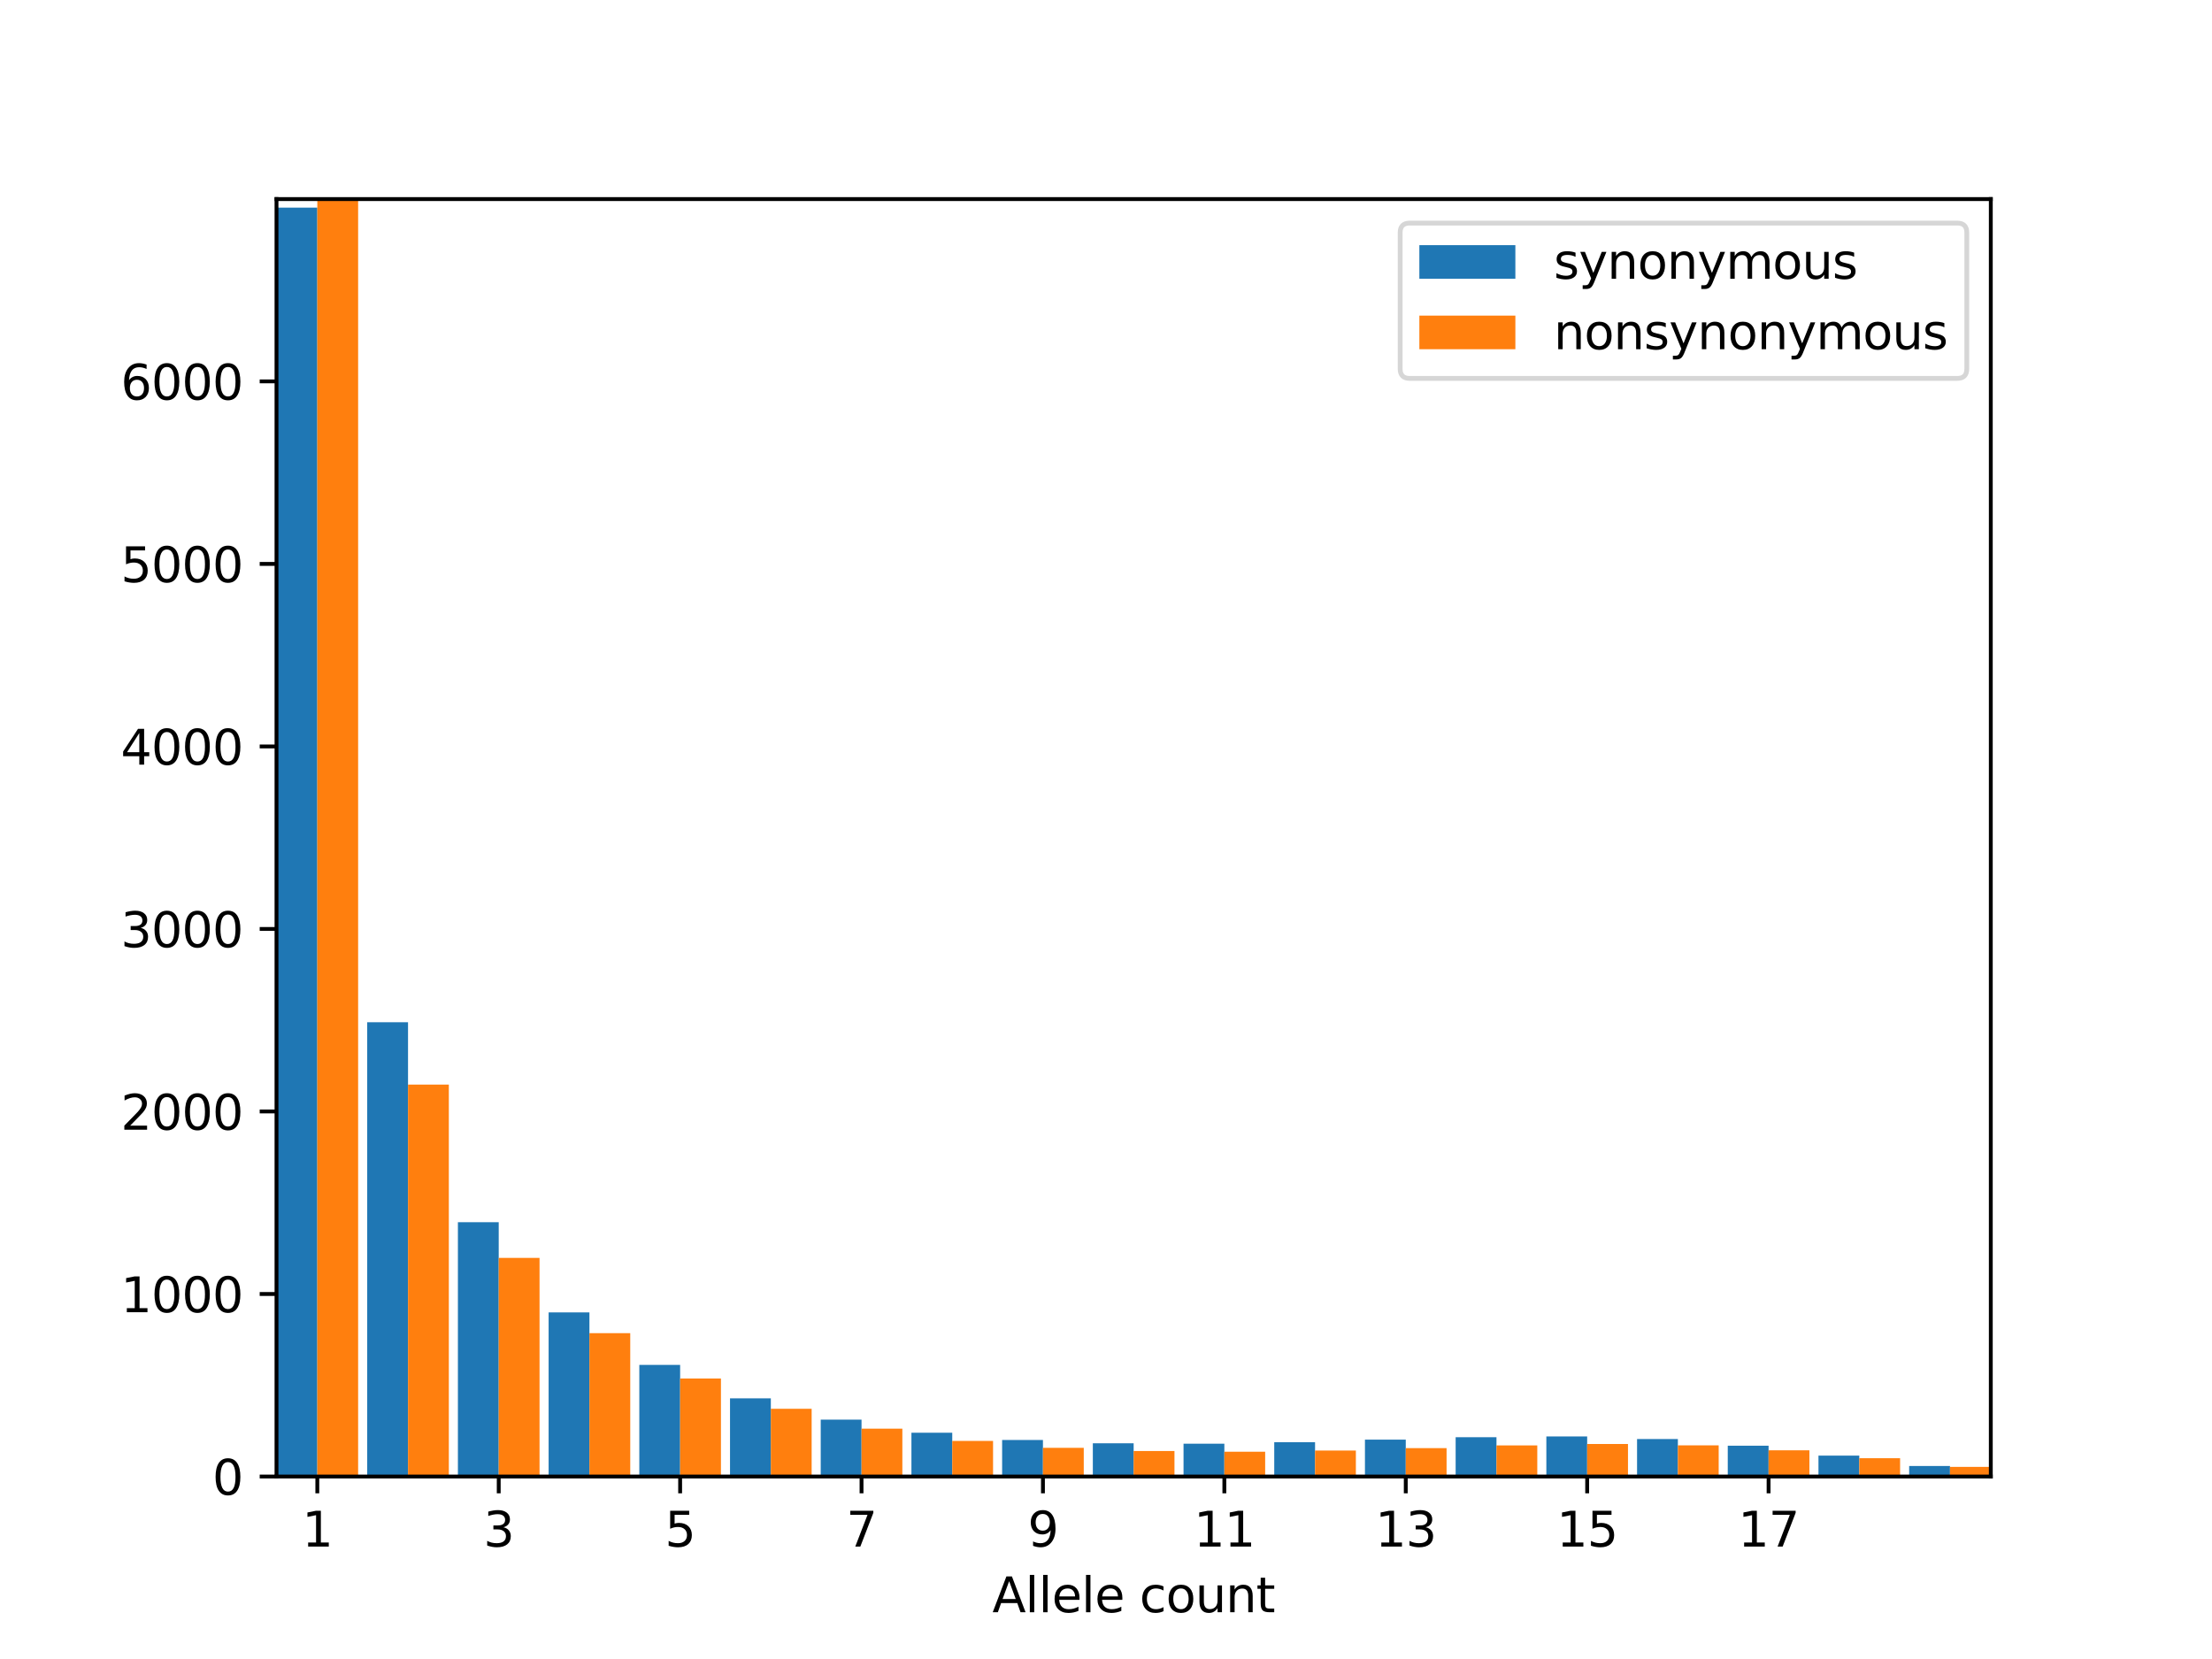 <?xml version="1.0" encoding="utf-8" standalone="no"?>
<!DOCTYPE svg PUBLIC "-//W3C//DTD SVG 1.1//EN"
  "http://www.w3.org/Graphics/SVG/1.1/DTD/svg11.dtd">
<svg height="345.6pt" version="1.1" viewBox="0 0 460.8 345.6" width="460.8pt" xmlns="http://www.w3.org/2000/svg" xmlns:xlink="http://www.w3.org/1999/xlink">
 <defs>
  <style type="text/css">*{stroke-linecap:butt;stroke-linejoin:round;}</style>
 </defs>
 <g id="figure_1">
  <g id="patch_1">
   <path d="M 0 345.6 
L 460.8 345.6 
L 460.8 0 
L 0 0 
z
" style="fill:#ffffff;"/>
  </g>
  <g id="axes_1">
   <g id="patch_2">
    <path d="M 57.6 307.584 
L 414.72 307.584 
L 414.72 41.472 
L 57.6 41.472 
z
" style="fill:#ffffff;"/>
   </g>
   <g id="patch_3">
    <path clip-path="url(#pbc1281211b)" d="M 57.6 307.584 
L 66.103 307.584 
L 66.103 43.248 
L 57.6 43.248 
z
" style="fill:#1f77b4;"/>
   </g>
   <g id="patch_4">
    <path clip-path="url(#pbc1281211b)" d="M 76.495 307.584 
L 84.998 307.584 
L 84.998 212.948 
L 76.495 212.948 
z
" style="fill:#1f77b4;"/>
   </g>
   <g id="patch_5">
    <path clip-path="url(#pbc1281211b)" d="M 95.39 307.584 
L 103.893 307.584 
L 103.893 254.605 
L 95.39 254.605 
z
" style="fill:#1f77b4;"/>
   </g>
   <g id="patch_6">
    <path clip-path="url(#pbc1281211b)" d="M 114.286 307.584 
L 122.789 307.584 
L 122.789 273.391 
L 114.286 273.391 
z
" style="fill:#1f77b4;"/>
   </g>
   <g id="patch_7">
    <path clip-path="url(#pbc1281211b)" d="M 133.181 307.584 
L 141.684 307.584 
L 141.684 284.335 
L 133.181 284.335 
z
" style="fill:#1f77b4;"/>
   </g>
   <g id="patch_8">
    <path clip-path="url(#pbc1281211b)" d="M 152.076 307.584 
L 160.579 307.584 
L 160.579 291.294 
L 152.076 291.294 
z
" style="fill:#1f77b4;"/>
   </g>
   <g id="patch_9">
    <path clip-path="url(#pbc1281211b)" d="M 170.971 307.584 
L 179.474 307.584 
L 179.474 295.74 
L 170.971 295.74 
z
" style="fill:#1f77b4;"/>
   </g>
   <g id="patch_10">
    <path clip-path="url(#pbc1281211b)" d="M 189.867 307.584 
L 198.37 307.584 
L 198.37 298.459 
L 189.867 298.459 
z
" style="fill:#1f77b4;"/>
   </g>
   <g id="patch_11">
    <path clip-path="url(#pbc1281211b)" d="M 208.762 307.584 
L 217.265 307.584 
L 217.265 299.976 
L 208.762 299.976 
z
" style="fill:#1f77b4;"/>
   </g>
   <g id="patch_12">
    <path clip-path="url(#pbc1281211b)" d="M 227.657 307.584 
L 236.16 307.584 
L 236.16 300.658 
L 227.657 300.658 
z
" style="fill:#1f77b4;"/>
   </g>
   <g id="patch_13">
    <path clip-path="url(#pbc1281211b)" d="M 246.552 307.584 
L 255.055 307.584 
L 255.055 300.755 
L 246.552 300.755 
z
" style="fill:#1f77b4;"/>
   </g>
   <g id="patch_14">
    <path clip-path="url(#pbc1281211b)" d="M 265.448 307.584 
L 273.95 307.584 
L 273.95 300.444 
L 265.448 300.444 
z
" style="fill:#1f77b4;"/>
   </g>
   <g id="patch_15">
    <path clip-path="url(#pbc1281211b)" d="M 284.343 307.584 
L 292.846 307.584 
L 292.846 299.906 
L 284.343 299.906 
z
" style="fill:#1f77b4;"/>
   </g>
   <g id="patch_16">
    <path clip-path="url(#pbc1281211b)" d="M 303.238 307.584 
L 311.741 307.584 
L 311.741 299.395 
L 303.238 299.395 
z
" style="fill:#1f77b4;"/>
   </g>
   <g id="patch_17">
    <path clip-path="url(#pbc1281211b)" d="M 322.133 307.584 
L 330.636 307.584 
L 330.636 299.242 
L 322.133 299.242 
z
" style="fill:#1f77b4;"/>
   </g>
   <g id="patch_18">
    <path clip-path="url(#pbc1281211b)" d="M 341.029 307.584 
L 349.531 307.584 
L 349.531 299.78 
L 341.029 299.78 
z
" style="fill:#1f77b4;"/>
   </g>
   <g id="patch_19">
    <path clip-path="url(#pbc1281211b)" d="M 359.924 307.584 
L 368.427 307.584 
L 368.427 301.17 
L 359.924 301.17 
z
" style="fill:#1f77b4;"/>
   </g>
   <g id="patch_20">
    <path clip-path="url(#pbc1281211b)" d="M 378.819 307.584 
L 387.322 307.584 
L 387.322 303.232 
L 378.819 303.232 
z
" style="fill:#1f77b4;"/>
   </g>
   <g id="patch_21">
    <path clip-path="url(#pbc1281211b)" d="M 397.714 307.584 
L 406.217 307.584 
L 406.217 305.397 
L 397.714 305.397 
z
" style="fill:#1f77b4;"/>
   </g>
   <g id="patch_22">
    <path clip-path="url(#pbc1281211b)" d="M 66.103 307.584 
L 74.606 307.584 
L 74.606 41.472 
L 66.103 41.472 
z
" style="fill:#ff7f0e;"/>
   </g>
   <g id="patch_23">
    <path clip-path="url(#pbc1281211b)" d="M 84.998 307.584 
L 93.501 307.584 
L 93.501 225.943 
L 84.998 225.943 
z
" style="fill:#ff7f0e;"/>
   </g>
   <g id="patch_24">
    <path clip-path="url(#pbc1281211b)" d="M 103.893 307.584 
L 112.396 307.584 
L 112.396 262.047 
L 103.893 262.047 
z
" style="fill:#ff7f0e;"/>
   </g>
   <g id="patch_25">
    <path clip-path="url(#pbc1281211b)" d="M 122.789 307.584 
L 131.291 307.584 
L 131.291 277.726 
L 122.789 277.726 
z
" style="fill:#ff7f0e;"/>
   </g>
   <g id="patch_26">
    <path clip-path="url(#pbc1281211b)" d="M 141.684 307.584 
L 150.187 307.584 
L 150.187 287.173 
L 141.684 287.173 
z
" style="fill:#ff7f0e;"/>
   </g>
   <g id="patch_27">
    <path clip-path="url(#pbc1281211b)" d="M 160.579 307.584 
L 169.082 307.584 
L 169.082 293.469 
L 160.579 293.469 
z
" style="fill:#ff7f0e;"/>
   </g>
   <g id="patch_28">
    <path clip-path="url(#pbc1281211b)" d="M 179.474 307.584 
L 187.977 307.584 
L 187.977 297.616 
L 179.474 297.616 
z
" style="fill:#ff7f0e;"/>
   </g>
   <g id="patch_29">
    <path clip-path="url(#pbc1281211b)" d="M 198.37 307.584 
L 206.872 307.584 
L 206.872 300.174 
L 198.37 300.174 
z
" style="fill:#ff7f0e;"/>
   </g>
   <g id="patch_30">
    <path clip-path="url(#pbc1281211b)" d="M 217.265 307.584 
L 225.768 307.584 
L 225.768 301.604 
L 217.265 301.604 
z
" style="fill:#ff7f0e;"/>
   </g>
   <g id="patch_31">
    <path clip-path="url(#pbc1281211b)" d="M 236.16 307.584 
L 244.663 307.584 
L 244.663 302.272 
L 236.16 302.272 
z
" style="fill:#ff7f0e;"/>
   </g>
   <g id="patch_32">
    <path clip-path="url(#pbc1281211b)" d="M 255.055 307.584 
L 263.558 307.584 
L 263.558 302.415 
L 255.055 302.415 
z
" style="fill:#ff7f0e;"/>
   </g>
   <g id="patch_33">
    <path clip-path="url(#pbc1281211b)" d="M 273.95 307.584 
L 282.453 307.584 
L 282.453 302.17 
L 273.95 302.17 
z
" style="fill:#ff7f0e;"/>
   </g>
   <g id="patch_34">
    <path clip-path="url(#pbc1281211b)" d="M 292.846 307.584 
L 301.349 307.584 
L 301.349 301.665 
L 292.846 301.665 
z
" style="fill:#ff7f0e;"/>
   </g>
   <g id="patch_35">
    <path clip-path="url(#pbc1281211b)" d="M 311.741 307.584 
L 320.244 307.584 
L 320.244 301.111 
L 311.741 301.111 
z
" style="fill:#ff7f0e;"/>
   </g>
   <g id="patch_36">
    <path clip-path="url(#pbc1281211b)" d="M 330.636 307.584 
L 339.139 307.584 
L 339.139 300.816 
L 330.636 300.816 
z
" style="fill:#ff7f0e;"/>
   </g>
   <g id="patch_37">
    <path clip-path="url(#pbc1281211b)" d="M 349.531 307.584 
L 358.034 307.584 
L 358.034 301.099 
L 349.531 301.099 
z
" style="fill:#ff7f0e;"/>
   </g>
   <g id="patch_38">
    <path clip-path="url(#pbc1281211b)" d="M 368.427 307.584 
L 376.93 307.584 
L 376.93 302.128 
L 368.427 302.128 
z
" style="fill:#ff7f0e;"/>
   </g>
   <g id="patch_39">
    <path clip-path="url(#pbc1281211b)" d="M 387.322 307.584 
L 395.825 307.584 
L 395.825 303.772 
L 387.322 303.772 
z
" style="fill:#ff7f0e;"/>
   </g>
   <g id="patch_40">
    <path clip-path="url(#pbc1281211b)" d="M 406.217 307.584 
L 414.72 307.584 
L 414.72 305.584 
L 406.217 305.584 
z
" style="fill:#ff7f0e;"/>
   </g>
   <g id="matplotlib.axis_1">
    <g id="xtick_1">
     <g id="line2d_1">
      <defs>
       <path d="M 0 0 
L 0 3.5 
" id="m1430bcedfd" style="stroke:#000000;stroke-width:0.8;"/>
      </defs>
      <g>
       <use style="stroke:#000000;stroke-width:0.8;" x="66.103" xlink:href="#m1430bcedfd" y="307.584"/>
      </g>
     </g>
     <g id="text_1">
      <!-- 1 -->
      <g transform="translate(62.922 322.182)scale(0.1 -0.1)">
       <defs>
        <path d="M 794 531 
L 1825 531 
L 1825 4091 
L 703 3866 
L 703 4441 
L 1819 4666 
L 2450 4666 
L 2450 531 
L 3481 531 
L 3481 0 
L 794 0 
L 794 531 
z
" id="DejaVuSans-31" transform="scale(0.016)"/>
       </defs>
       <use xlink:href="#DejaVuSans-31"/>
      </g>
     </g>
    </g>
    <g id="xtick_2">
     <g id="line2d_2">
      <g>
       <use style="stroke:#000000;stroke-width:0.8;" x="103.893" xlink:href="#m1430bcedfd" y="307.584"/>
      </g>
     </g>
     <g id="text_2">
      <!-- 3 -->
      <g transform="translate(100.712 322.182)scale(0.1 -0.1)">
       <defs>
        <path d="M 2597 2516 
Q 3050 2419 3304 2112 
Q 3559 1806 3559 1356 
Q 3559 666 3084 287 
Q 2609 -91 1734 -91 
Q 1441 -91 1130 -33 
Q 819 25 488 141 
L 488 750 
Q 750 597 1062 519 
Q 1375 441 1716 441 
Q 2309 441 2620 675 
Q 2931 909 2931 1356 
Q 2931 1769 2642 2001 
Q 2353 2234 1838 2234 
L 1294 2234 
L 1294 2753 
L 1863 2753 
Q 2328 2753 2575 2939 
Q 2822 3125 2822 3475 
Q 2822 3834 2567 4026 
Q 2313 4219 1838 4219 
Q 1578 4219 1281 4162 
Q 984 4106 628 3988 
L 628 4550 
Q 988 4650 1302 4700 
Q 1616 4750 1894 4750 
Q 2613 4750 3031 4423 
Q 3450 4097 3450 3541 
Q 3450 3153 3228 2886 
Q 3006 2619 2597 2516 
z
" id="DejaVuSans-33" transform="scale(0.016)"/>
       </defs>
       <use xlink:href="#DejaVuSans-33"/>
      </g>
     </g>
    </g>
    <g id="xtick_3">
     <g id="line2d_3">
      <g>
       <use style="stroke:#000000;stroke-width:0.8;" x="141.684" xlink:href="#m1430bcedfd" y="307.584"/>
      </g>
     </g>
     <g id="text_3">
      <!-- 5 -->
      <g transform="translate(138.503 322.182)scale(0.1 -0.1)">
       <defs>
        <path d="M 691 4666 
L 3169 4666 
L 3169 4134 
L 1269 4134 
L 1269 2991 
Q 1406 3038 1543 3061 
Q 1681 3084 1819 3084 
Q 2600 3084 3056 2656 
Q 3513 2228 3513 1497 
Q 3513 744 3044 326 
Q 2575 -91 1722 -91 
Q 1428 -91 1123 -41 
Q 819 9 494 109 
L 494 744 
Q 775 591 1075 516 
Q 1375 441 1709 441 
Q 2250 441 2565 725 
Q 2881 1009 2881 1497 
Q 2881 1984 2565 2268 
Q 2250 2553 1709 2553 
Q 1456 2553 1204 2497 
Q 953 2441 691 2322 
L 691 4666 
z
" id="DejaVuSans-35" transform="scale(0.016)"/>
       </defs>
       <use xlink:href="#DejaVuSans-35"/>
      </g>
     </g>
    </g>
    <g id="xtick_4">
     <g id="line2d_4">
      <g>
       <use style="stroke:#000000;stroke-width:0.8;" x="179.474" xlink:href="#m1430bcedfd" y="307.584"/>
      </g>
     </g>
     <g id="text_4">
      <!-- 7 -->
      <g transform="translate(176.293 322.182)scale(0.1 -0.1)">
       <defs>
        <path d="M 525 4666 
L 3525 4666 
L 3525 4397 
L 1831 0 
L 1172 0 
L 2766 4134 
L 525 4134 
L 525 4666 
z
" id="DejaVuSans-37" transform="scale(0.016)"/>
       </defs>
       <use xlink:href="#DejaVuSans-37"/>
      </g>
     </g>
    </g>
    <g id="xtick_5">
     <g id="line2d_5">
      <g>
       <use style="stroke:#000000;stroke-width:0.8;" x="217.265" xlink:href="#m1430bcedfd" y="307.584"/>
      </g>
     </g>
     <g id="text_5">
      <!-- 9 -->
      <g transform="translate(214.084 322.182)scale(0.1 -0.1)">
       <defs>
        <path d="M 703 97 
L 703 672 
Q 941 559 1184 500 
Q 1428 441 1663 441 
Q 2288 441 2617 861 
Q 2947 1281 2994 2138 
Q 2813 1869 2534 1725 
Q 2256 1581 1919 1581 
Q 1219 1581 811 2004 
Q 403 2428 403 3163 
Q 403 3881 828 4315 
Q 1253 4750 1959 4750 
Q 2769 4750 3195 4129 
Q 3622 3509 3622 2328 
Q 3622 1225 3098 567 
Q 2575 -91 1691 -91 
Q 1453 -91 1209 -44 
Q 966 3 703 97 
z
M 1959 2075 
Q 2384 2075 2632 2365 
Q 2881 2656 2881 3163 
Q 2881 3666 2632 3958 
Q 2384 4250 1959 4250 
Q 1534 4250 1286 3958 
Q 1038 3666 1038 3163 
Q 1038 2656 1286 2365 
Q 1534 2075 1959 2075 
z
" id="DejaVuSans-39" transform="scale(0.016)"/>
       </defs>
       <use xlink:href="#DejaVuSans-39"/>
      </g>
     </g>
    </g>
    <g id="xtick_6">
     <g id="line2d_6">
      <g>
       <use style="stroke:#000000;stroke-width:0.8;" x="255.055" xlink:href="#m1430bcedfd" y="307.584"/>
      </g>
     </g>
     <g id="text_6">
      <!-- 11 -->
      <g transform="translate(248.693 322.182)scale(0.1 -0.1)">
       <use xlink:href="#DejaVuSans-31"/>
       <use x="63.623" xlink:href="#DejaVuSans-31"/>
      </g>
     </g>
    </g>
    <g id="xtick_7">
     <g id="line2d_7">
      <g>
       <use style="stroke:#000000;stroke-width:0.8;" x="292.846" xlink:href="#m1430bcedfd" y="307.584"/>
      </g>
     </g>
     <g id="text_7">
      <!-- 13 -->
      <g transform="translate(286.483 322.182)scale(0.1 -0.1)">
       <use xlink:href="#DejaVuSans-31"/>
       <use x="63.623" xlink:href="#DejaVuSans-33"/>
      </g>
     </g>
    </g>
    <g id="xtick_8">
     <g id="line2d_8">
      <g>
       <use style="stroke:#000000;stroke-width:0.8;" x="330.636" xlink:href="#m1430bcedfd" y="307.584"/>
      </g>
     </g>
     <g id="text_8">
      <!-- 15 -->
      <g transform="translate(324.274 322.182)scale(0.1 -0.1)">
       <use xlink:href="#DejaVuSans-31"/>
       <use x="63.623" xlink:href="#DejaVuSans-35"/>
      </g>
     </g>
    </g>
    <g id="xtick_9">
     <g id="line2d_9">
      <g>
       <use style="stroke:#000000;stroke-width:0.8;" x="368.427" xlink:href="#m1430bcedfd" y="307.584"/>
      </g>
     </g>
     <g id="text_9">
      <!-- 17 -->
      <g transform="translate(362.064 322.182)scale(0.1 -0.1)">
       <use xlink:href="#DejaVuSans-31"/>
       <use x="63.623" xlink:href="#DejaVuSans-37"/>
      </g>
     </g>
    </g>
    <g id="text_10">
     <!-- Allele count -->
     <g transform="translate(206.724 335.861)scale(0.1 -0.1)">
      <defs>
       <path d="M 2188 4044 
L 1331 1722 
L 3047 1722 
L 2188 4044 
z
M 1831 4666 
L 2547 4666 
L 4325 0 
L 3669 0 
L 3244 1197 
L 1141 1197 
L 716 0 
L 50 0 
L 1831 4666 
z
" id="DejaVuSans-41" transform="scale(0.016)"/>
       <path d="M 603 4863 
L 1178 4863 
L 1178 0 
L 603 0 
L 603 4863 
z
" id="DejaVuSans-6c" transform="scale(0.016)"/>
       <path d="M 3597 1894 
L 3597 1613 
L 953 1613 
Q 991 1019 1311 708 
Q 1631 397 2203 397 
Q 2534 397 2845 478 
Q 3156 559 3463 722 
L 3463 178 
Q 3153 47 2828 -22 
Q 2503 -91 2169 -91 
Q 1331 -91 842 396 
Q 353 884 353 1716 
Q 353 2575 817 3079 
Q 1281 3584 2069 3584 
Q 2775 3584 3186 3129 
Q 3597 2675 3597 1894 
z
M 3022 2063 
Q 3016 2534 2758 2815 
Q 2500 3097 2075 3097 
Q 1594 3097 1305 2825 
Q 1016 2553 972 2059 
L 3022 2063 
z
" id="DejaVuSans-65" transform="scale(0.016)"/>
       <path id="DejaVuSans-20" transform="scale(0.016)"/>
       <path d="M 3122 3366 
L 3122 2828 
Q 2878 2963 2633 3030 
Q 2388 3097 2138 3097 
Q 1578 3097 1268 2742 
Q 959 2388 959 1747 
Q 959 1106 1268 751 
Q 1578 397 2138 397 
Q 2388 397 2633 464 
Q 2878 531 3122 666 
L 3122 134 
Q 2881 22 2623 -34 
Q 2366 -91 2075 -91 
Q 1284 -91 818 406 
Q 353 903 353 1747 
Q 353 2603 823 3093 
Q 1294 3584 2113 3584 
Q 2378 3584 2631 3529 
Q 2884 3475 3122 3366 
z
" id="DejaVuSans-63" transform="scale(0.016)"/>
       <path d="M 1959 3097 
Q 1497 3097 1228 2736 
Q 959 2375 959 1747 
Q 959 1119 1226 758 
Q 1494 397 1959 397 
Q 2419 397 2687 759 
Q 2956 1122 2956 1747 
Q 2956 2369 2687 2733 
Q 2419 3097 1959 3097 
z
M 1959 3584 
Q 2709 3584 3137 3096 
Q 3566 2609 3566 1747 
Q 3566 888 3137 398 
Q 2709 -91 1959 -91 
Q 1206 -91 779 398 
Q 353 888 353 1747 
Q 353 2609 779 3096 
Q 1206 3584 1959 3584 
z
" id="DejaVuSans-6f" transform="scale(0.016)"/>
       <path d="M 544 1381 
L 544 3500 
L 1119 3500 
L 1119 1403 
Q 1119 906 1312 657 
Q 1506 409 1894 409 
Q 2359 409 2629 706 
Q 2900 1003 2900 1516 
L 2900 3500 
L 3475 3500 
L 3475 0 
L 2900 0 
L 2900 538 
Q 2691 219 2414 64 
Q 2138 -91 1772 -91 
Q 1169 -91 856 284 
Q 544 659 544 1381 
z
M 1991 3584 
L 1991 3584 
z
" id="DejaVuSans-75" transform="scale(0.016)"/>
       <path d="M 3513 2113 
L 3513 0 
L 2938 0 
L 2938 2094 
Q 2938 2591 2744 2837 
Q 2550 3084 2163 3084 
Q 1697 3084 1428 2787 
Q 1159 2491 1159 1978 
L 1159 0 
L 581 0 
L 581 3500 
L 1159 3500 
L 1159 2956 
Q 1366 3272 1645 3428 
Q 1925 3584 2291 3584 
Q 2894 3584 3203 3211 
Q 3513 2838 3513 2113 
z
" id="DejaVuSans-6e" transform="scale(0.016)"/>
       <path d="M 1172 4494 
L 1172 3500 
L 2356 3500 
L 2356 3053 
L 1172 3053 
L 1172 1153 
Q 1172 725 1289 603 
Q 1406 481 1766 481 
L 2356 481 
L 2356 0 
L 1766 0 
Q 1100 0 847 248 
Q 594 497 594 1153 
L 594 3053 
L 172 3053 
L 172 3500 
L 594 3500 
L 594 4494 
L 1172 4494 
z
" id="DejaVuSans-74" transform="scale(0.016)"/>
      </defs>
      <use xlink:href="#DejaVuSans-41"/>
      <use x="68.408" xlink:href="#DejaVuSans-6c"/>
      <use x="96.191" xlink:href="#DejaVuSans-6c"/>
      <use x="123.975" xlink:href="#DejaVuSans-65"/>
      <use x="185.498" xlink:href="#DejaVuSans-6c"/>
      <use x="213.281" xlink:href="#DejaVuSans-65"/>
      <use x="274.805" xlink:href="#DejaVuSans-20"/>
      <use x="306.592" xlink:href="#DejaVuSans-63"/>
      <use x="361.572" xlink:href="#DejaVuSans-6f"/>
      <use x="422.754" xlink:href="#DejaVuSans-75"/>
      <use x="486.133" xlink:href="#DejaVuSans-6e"/>
      <use x="549.512" xlink:href="#DejaVuSans-74"/>
     </g>
    </g>
   </g>
   <g id="matplotlib.axis_2">
    <g id="ytick_1">
     <g id="line2d_10">
      <defs>
       <path d="M 0 0 
L -3.5 0 
" id="m101a8ab0f1" style="stroke:#000000;stroke-width:0.8;"/>
      </defs>
      <g>
       <use style="stroke:#000000;stroke-width:0.8;" x="57.6" xlink:href="#m101a8ab0f1" y="307.584"/>
      </g>
     </g>
     <g id="text_11">
      <!-- 0 -->
      <g transform="translate(44.237 311.383)scale(0.1 -0.1)">
       <defs>
        <path d="M 2034 4250 
Q 1547 4250 1301 3770 
Q 1056 3291 1056 2328 
Q 1056 1369 1301 889 
Q 1547 409 2034 409 
Q 2525 409 2770 889 
Q 3016 1369 3016 2328 
Q 3016 3291 2770 3770 
Q 2525 4250 2034 4250 
z
M 2034 4750 
Q 2819 4750 3233 4129 
Q 3647 3509 3647 2328 
Q 3647 1150 3233 529 
Q 2819 -91 2034 -91 
Q 1250 -91 836 529 
Q 422 1150 422 2328 
Q 422 3509 836 4129 
Q 1250 4750 2034 4750 
z
" id="DejaVuSans-30" transform="scale(0.016)"/>
       </defs>
       <use xlink:href="#DejaVuSans-30"/>
      </g>
     </g>
    </g>
    <g id="ytick_2">
     <g id="line2d_11">
      <g>
       <use style="stroke:#000000;stroke-width:0.8;" x="57.6" xlink:href="#m101a8ab0f1" y="269.562"/>
      </g>
     </g>
     <g id="text_12">
      <!-- 1000 -->
      <g transform="translate(25.15 273.361)scale(0.1 -0.1)">
       <use xlink:href="#DejaVuSans-31"/>
       <use x="63.623" xlink:href="#DejaVuSans-30"/>
       <use x="127.246" xlink:href="#DejaVuSans-30"/>
       <use x="190.869" xlink:href="#DejaVuSans-30"/>
      </g>
     </g>
    </g>
    <g id="ytick_3">
     <g id="line2d_12">
      <g>
       <use style="stroke:#000000;stroke-width:0.8;" x="57.6" xlink:href="#m101a8ab0f1" y="231.539"/>
      </g>
     </g>
     <g id="text_13">
      <!-- 2000 -->
      <g transform="translate(25.15 235.339)scale(0.1 -0.1)">
       <defs>
        <path d="M 1228 531 
L 3431 531 
L 3431 0 
L 469 0 
L 469 531 
Q 828 903 1448 1529 
Q 2069 2156 2228 2338 
Q 2531 2678 2651 2914 
Q 2772 3150 2772 3378 
Q 2772 3750 2511 3984 
Q 2250 4219 1831 4219 
Q 1534 4219 1204 4116 
Q 875 4013 500 3803 
L 500 4441 
Q 881 4594 1212 4672 
Q 1544 4750 1819 4750 
Q 2544 4750 2975 4387 
Q 3406 4025 3406 3419 
Q 3406 3131 3298 2873 
Q 3191 2616 2906 2266 
Q 2828 2175 2409 1742 
Q 1991 1309 1228 531 
z
" id="DejaVuSans-32" transform="scale(0.016)"/>
       </defs>
       <use xlink:href="#DejaVuSans-32"/>
       <use x="63.623" xlink:href="#DejaVuSans-30"/>
       <use x="127.246" xlink:href="#DejaVuSans-30"/>
       <use x="190.869" xlink:href="#DejaVuSans-30"/>
      </g>
     </g>
    </g>
    <g id="ytick_4">
     <g id="line2d_13">
      <g>
       <use style="stroke:#000000;stroke-width:0.8;" x="57.6" xlink:href="#m101a8ab0f1" y="193.517"/>
      </g>
     </g>
     <g id="text_14">
      <!-- 3000 -->
      <g transform="translate(25.15 197.316)scale(0.1 -0.1)">
       <use xlink:href="#DejaVuSans-33"/>
       <use x="63.623" xlink:href="#DejaVuSans-30"/>
       <use x="127.246" xlink:href="#DejaVuSans-30"/>
       <use x="190.869" xlink:href="#DejaVuSans-30"/>
      </g>
     </g>
    </g>
    <g id="ytick_5">
     <g id="line2d_14">
      <g>
       <use style="stroke:#000000;stroke-width:0.8;" x="57.6" xlink:href="#m101a8ab0f1" y="155.495"/>
      </g>
     </g>
     <g id="text_15">
      <!-- 4000 -->
      <g transform="translate(25.15 159.294)scale(0.1 -0.1)">
       <defs>
        <path d="M 2419 4116 
L 825 1625 
L 2419 1625 
L 2419 4116 
z
M 2253 4666 
L 3047 4666 
L 3047 1625 
L 3713 1625 
L 3713 1100 
L 3047 1100 
L 3047 0 
L 2419 0 
L 2419 1100 
L 313 1100 
L 313 1709 
L 2253 4666 
z
" id="DejaVuSans-34" transform="scale(0.016)"/>
       </defs>
       <use xlink:href="#DejaVuSans-34"/>
       <use x="63.623" xlink:href="#DejaVuSans-30"/>
       <use x="127.246" xlink:href="#DejaVuSans-30"/>
       <use x="190.869" xlink:href="#DejaVuSans-30"/>
      </g>
     </g>
    </g>
    <g id="ytick_6">
     <g id="line2d_15">
      <g>
       <use style="stroke:#000000;stroke-width:0.8;" x="57.6" xlink:href="#m101a8ab0f1" y="117.472"/>
      </g>
     </g>
     <g id="text_16">
      <!-- 5000 -->
      <g transform="translate(25.15 121.272)scale(0.1 -0.1)">
       <use xlink:href="#DejaVuSans-35"/>
       <use x="63.623" xlink:href="#DejaVuSans-30"/>
       <use x="127.246" xlink:href="#DejaVuSans-30"/>
       <use x="190.869" xlink:href="#DejaVuSans-30"/>
      </g>
     </g>
    </g>
    <g id="ytick_7">
     <g id="line2d_16">
      <g>
       <use style="stroke:#000000;stroke-width:0.8;" x="57.6" xlink:href="#m101a8ab0f1" y="79.45"/>
      </g>
     </g>
     <g id="text_17">
      <!-- 6000 -->
      <g transform="translate(25.15 83.249)scale(0.1 -0.1)">
       <defs>
        <path d="M 2113 2584 
Q 1688 2584 1439 2293 
Q 1191 2003 1191 1497 
Q 1191 994 1439 701 
Q 1688 409 2113 409 
Q 2538 409 2786 701 
Q 3034 994 3034 1497 
Q 3034 2003 2786 2293 
Q 2538 2584 2113 2584 
z
M 3366 4563 
L 3366 3988 
Q 3128 4100 2886 4159 
Q 2644 4219 2406 4219 
Q 1781 4219 1451 3797 
Q 1122 3375 1075 2522 
Q 1259 2794 1537 2939 
Q 1816 3084 2150 3084 
Q 2853 3084 3261 2657 
Q 3669 2231 3669 1497 
Q 3669 778 3244 343 
Q 2819 -91 2113 -91 
Q 1303 -91 875 529 
Q 447 1150 447 2328 
Q 447 3434 972 4092 
Q 1497 4750 2381 4750 
Q 2619 4750 2861 4703 
Q 3103 4656 3366 4563 
z
" id="DejaVuSans-36" transform="scale(0.016)"/>
       </defs>
       <use xlink:href="#DejaVuSans-36"/>
       <use x="63.623" xlink:href="#DejaVuSans-30"/>
       <use x="127.246" xlink:href="#DejaVuSans-30"/>
       <use x="190.869" xlink:href="#DejaVuSans-30"/>
      </g>
     </g>
    </g>
   </g>
   <g id="patch_41">
    <path d="M 57.6 307.584 
L 57.6 41.472 
" style="fill:none;stroke:#000000;stroke-linecap:square;stroke-linejoin:miter;stroke-width:0.8;"/>
   </g>
   <g id="patch_42">
    <path d="M 414.72 307.584 
L 414.72 41.472 
" style="fill:none;stroke:#000000;stroke-linecap:square;stroke-linejoin:miter;stroke-width:0.8;"/>
   </g>
   <g id="patch_43">
    <path d="M 57.6 307.584 
L 414.72 307.584 
" style="fill:none;stroke:#000000;stroke-linecap:square;stroke-linejoin:miter;stroke-width:0.8;"/>
   </g>
   <g id="patch_44">
    <path d="M 57.6 41.472 
L 414.72 41.472 
" style="fill:none;stroke:#000000;stroke-linecap:square;stroke-linejoin:miter;stroke-width:0.8;"/>
   </g>
   <g id="legend_1">
    <g id="patch_45">
     <path d="M 293.679 78.828 
L 407.72 78.828 
Q 409.72 78.828 409.72 76.828 
L 409.72 48.472 
Q 409.72 46.472 407.72 46.472 
L 293.679 46.472 
Q 291.679 46.472 291.679 48.472 
L 291.679 76.828 
Q 291.679 78.828 293.679 78.828 
z
" style="fill:#ffffff;opacity:0.8;stroke:#cccccc;stroke-linejoin:miter;"/>
    </g>
    <g id="patch_46">
     <path d="M 295.679 58.07 
L 315.679 58.07 
L 315.679 51.07 
L 295.679 51.07 
z
" style="fill:#1f77b4;"/>
    </g>
    <g id="text_18">
     <!-- synonymous -->
     <g transform="translate(323.679 58.07)scale(0.1 -0.1)">
      <defs>
       <path d="M 2834 3397 
L 2834 2853 
Q 2591 2978 2328 3040 
Q 2066 3103 1784 3103 
Q 1356 3103 1142 2972 
Q 928 2841 928 2578 
Q 928 2378 1081 2264 
Q 1234 2150 1697 2047 
L 1894 2003 
Q 2506 1872 2764 1633 
Q 3022 1394 3022 966 
Q 3022 478 2636 193 
Q 2250 -91 1575 -91 
Q 1294 -91 989 -36 
Q 684 19 347 128 
L 347 722 
Q 666 556 975 473 
Q 1284 391 1588 391 
Q 1994 391 2212 530 
Q 2431 669 2431 922 
Q 2431 1156 2273 1281 
Q 2116 1406 1581 1522 
L 1381 1569 
Q 847 1681 609 1914 
Q 372 2147 372 2553 
Q 372 3047 722 3315 
Q 1072 3584 1716 3584 
Q 2034 3584 2315 3537 
Q 2597 3491 2834 3397 
z
" id="DejaVuSans-73" transform="scale(0.016)"/>
       <path d="M 2059 -325 
Q 1816 -950 1584 -1140 
Q 1353 -1331 966 -1331 
L 506 -1331 
L 506 -850 
L 844 -850 
Q 1081 -850 1212 -737 
Q 1344 -625 1503 -206 
L 1606 56 
L 191 3500 
L 800 3500 
L 1894 763 
L 2988 3500 
L 3597 3500 
L 2059 -325 
z
" id="DejaVuSans-79" transform="scale(0.016)"/>
       <path d="M 3328 2828 
Q 3544 3216 3844 3400 
Q 4144 3584 4550 3584 
Q 5097 3584 5394 3201 
Q 5691 2819 5691 2113 
L 5691 0 
L 5113 0 
L 5113 2094 
Q 5113 2597 4934 2840 
Q 4756 3084 4391 3084 
Q 3944 3084 3684 2787 
Q 3425 2491 3425 1978 
L 3425 0 
L 2847 0 
L 2847 2094 
Q 2847 2600 2669 2842 
Q 2491 3084 2119 3084 
Q 1678 3084 1418 2786 
Q 1159 2488 1159 1978 
L 1159 0 
L 581 0 
L 581 3500 
L 1159 3500 
L 1159 2956 
Q 1356 3278 1631 3431 
Q 1906 3584 2284 3584 
Q 2666 3584 2933 3390 
Q 3200 3197 3328 2828 
z
" id="DejaVuSans-6d" transform="scale(0.016)"/>
      </defs>
      <use xlink:href="#DejaVuSans-73"/>
      <use x="52.1" xlink:href="#DejaVuSans-79"/>
      <use x="111.279" xlink:href="#DejaVuSans-6e"/>
      <use x="174.658" xlink:href="#DejaVuSans-6f"/>
      <use x="235.84" xlink:href="#DejaVuSans-6e"/>
      <use x="299.219" xlink:href="#DejaVuSans-79"/>
      <use x="358.398" xlink:href="#DejaVuSans-6d"/>
      <use x="455.811" xlink:href="#DejaVuSans-6f"/>
      <use x="516.992" xlink:href="#DejaVuSans-75"/>
      <use x="580.371" xlink:href="#DejaVuSans-73"/>
     </g>
    </g>
    <g id="patch_47">
     <path d="M 295.679 72.749 
L 315.679 72.749 
L 315.679 65.749 
L 295.679 65.749 
z
" style="fill:#ff7f0e;"/>
    </g>
    <g id="text_19">
     <!-- nonsynonymous -->
     <g transform="translate(323.679 72.749)scale(0.1 -0.1)">
      <use xlink:href="#DejaVuSans-6e"/>
      <use x="63.379" xlink:href="#DejaVuSans-6f"/>
      <use x="124.561" xlink:href="#DejaVuSans-6e"/>
      <use x="187.939" xlink:href="#DejaVuSans-73"/>
      <use x="240.039" xlink:href="#DejaVuSans-79"/>
      <use x="299.219" xlink:href="#DejaVuSans-6e"/>
      <use x="362.598" xlink:href="#DejaVuSans-6f"/>
      <use x="423.779" xlink:href="#DejaVuSans-6e"/>
      <use x="487.158" xlink:href="#DejaVuSans-79"/>
      <use x="546.338" xlink:href="#DejaVuSans-6d"/>
      <use x="643.75" xlink:href="#DejaVuSans-6f"/>
      <use x="704.932" xlink:href="#DejaVuSans-75"/>
      <use x="768.311" xlink:href="#DejaVuSans-73"/>
     </g>
    </g>
   </g>
  </g>
 </g>
 <defs>
  <clipPath id="pbc1281211b">
   <rect height="266.112" width="357.12" x="57.6" y="41.472"/>
  </clipPath>
 </defs>
</svg>
